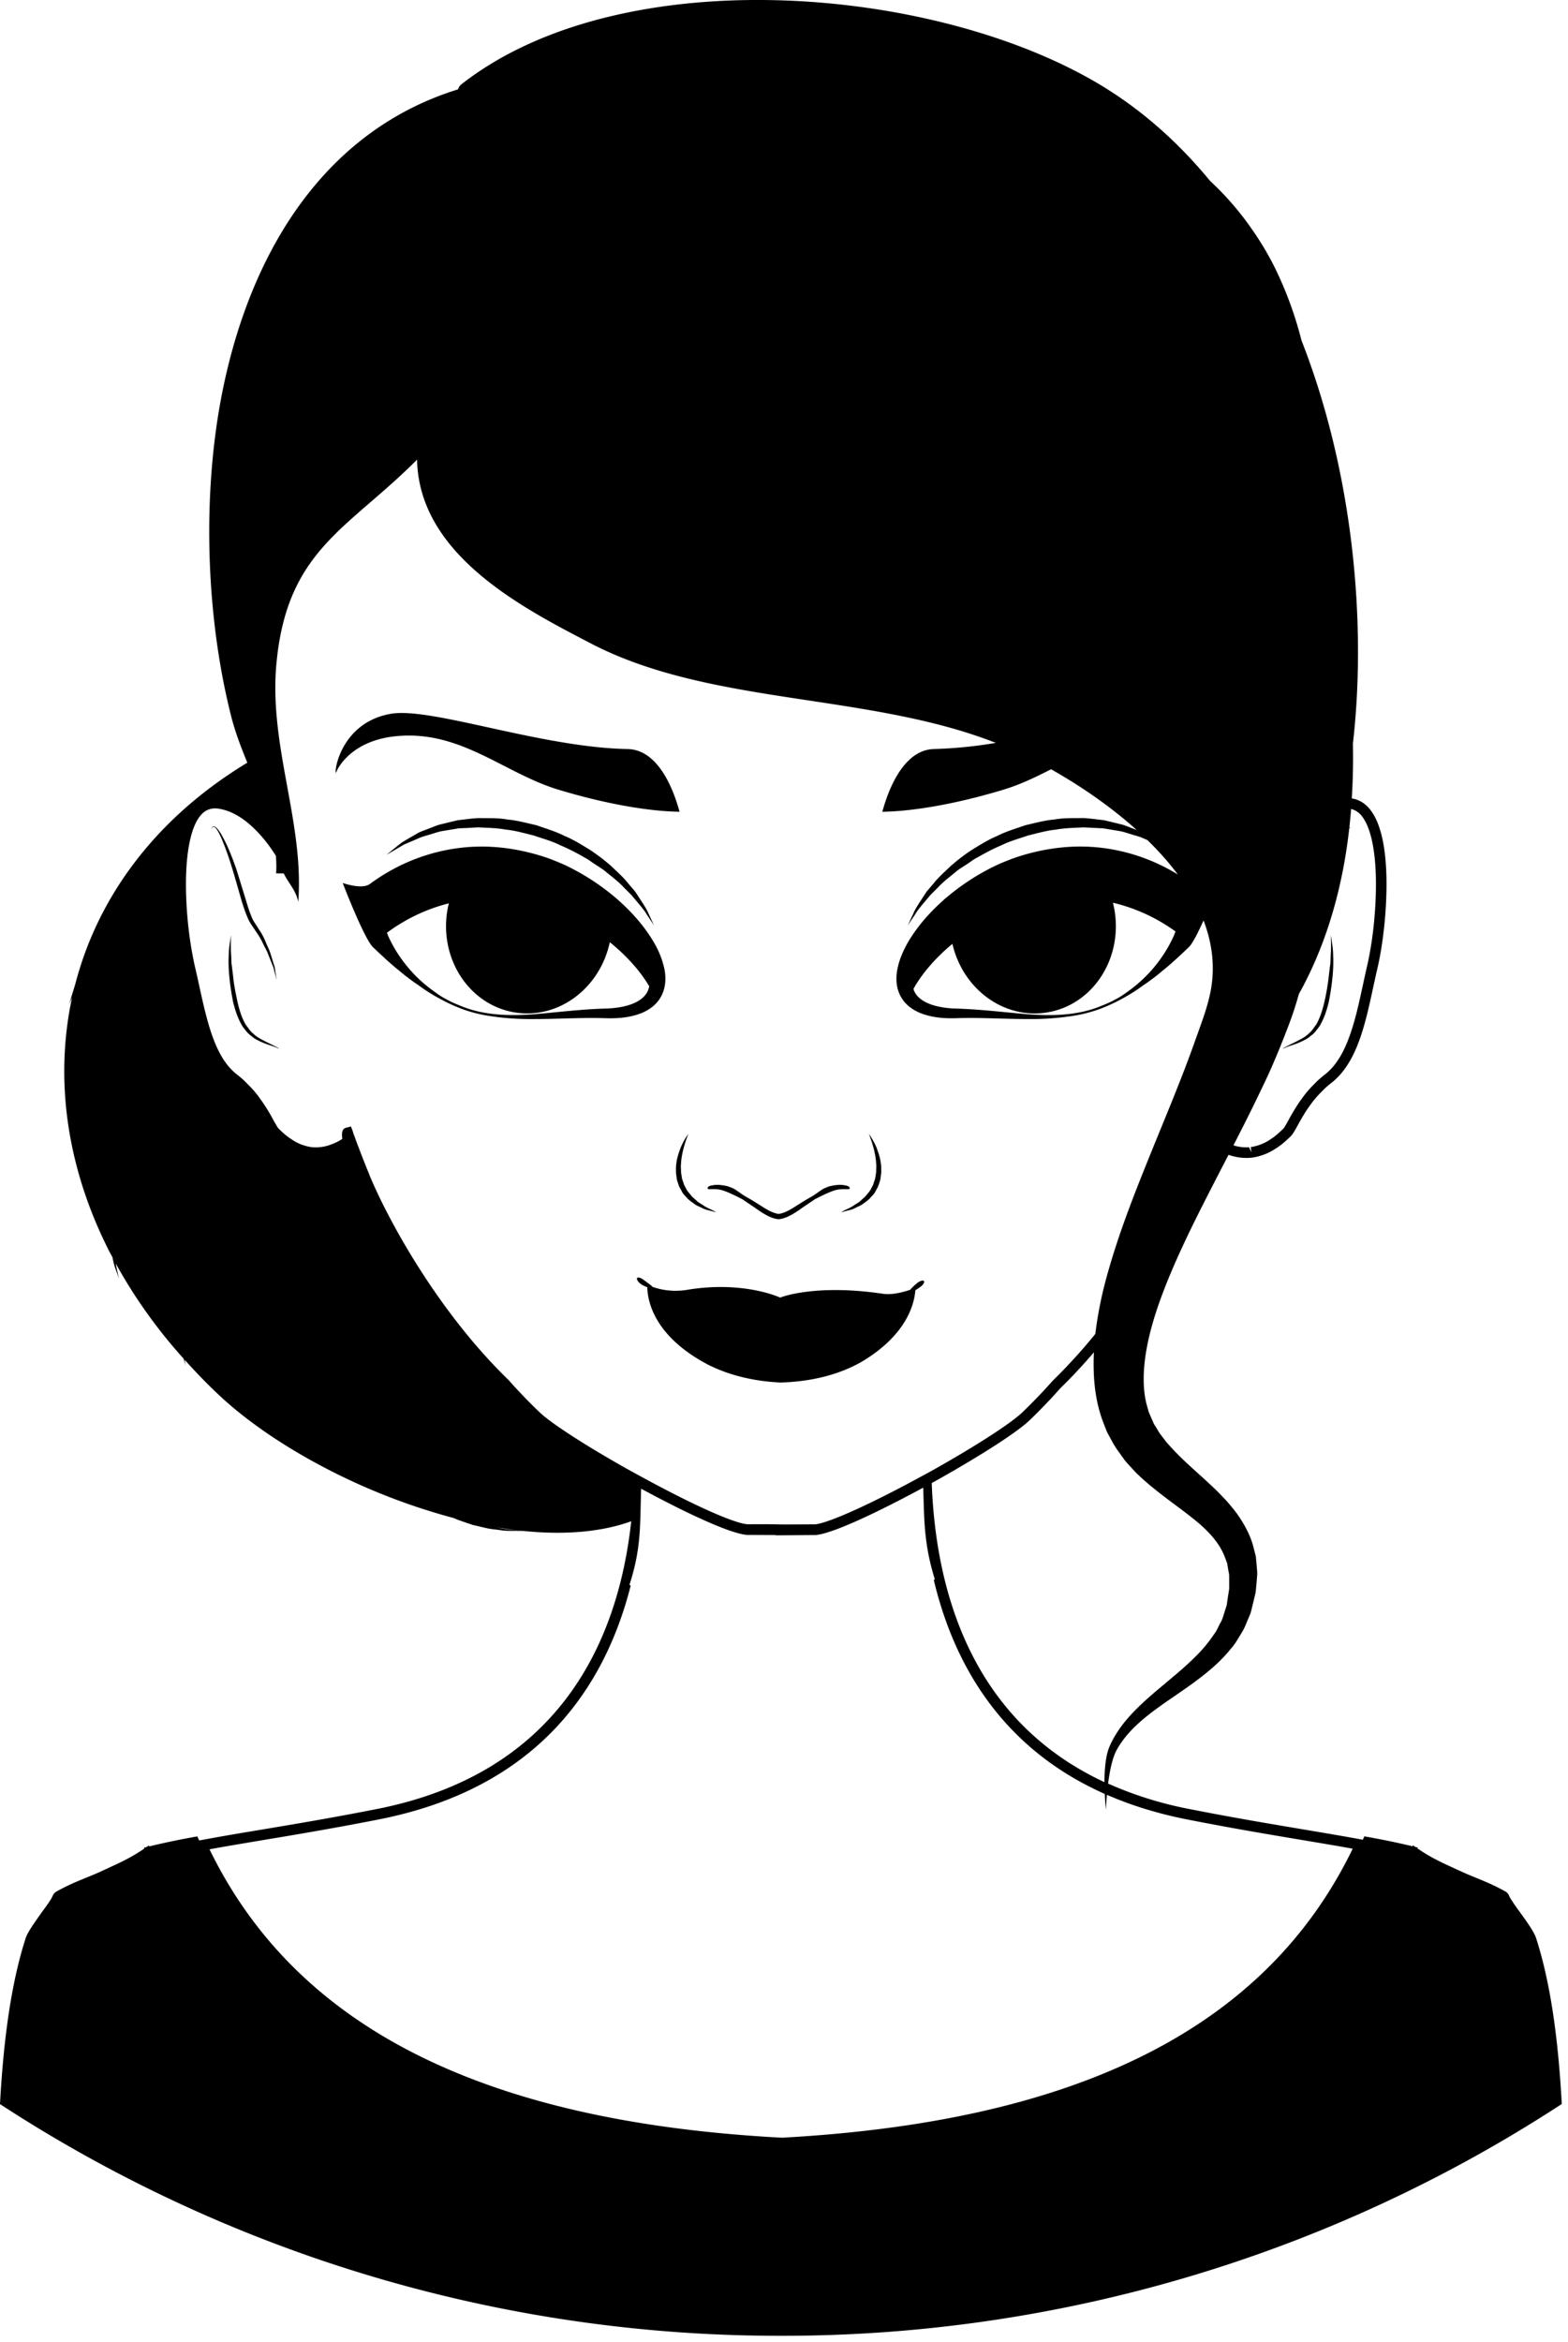 <svg xmlns="http://www.w3.org/2000/svg" viewBox="0 0 71 106"><path d="M69.553 87.704c-.086-.273-.437-.763-.75-1.196a8.388 8.388 0 0 1-.433-.635l-.032-.067-.025-.058-.039-.058h-.005a.336.336 0 0 0-.115-.096c-.538-.297-.903-.442-1.288-.601-.212-.087-.428-.173-.683-.29l-.375-.172c-.509-.232-1.034-.472-1.625-.88l.015-.038-.116-.03-.1-.072-.02.044c-.69-.165-1.386-.31-2.086-.432l-.096-.02-.039.087-.032.069-.063-.012c-.767-.143-1.616-.285-2.554-.443-1.512-.253-3.226-.54-5.221-.932a16.914 16.914 0 0 1-3.696-1.154c.071-.56.193-1.182.404-1.548.438-.782 1.135-1.363 1.861-1.892.733-.53 1.517-1.015 2.258-1.63.37-.307.731-.646 1.049-1.049.169-.18.309-.434.453-.67.165-.253.227-.457.323-.677l.068-.163.017-.04.009-.021.005-.011.018-.062.024-.094.094-.382.091-.383c.024-.131.029-.269.043-.405l.034-.41c.01-.136-.014-.278-.021-.42l-.04-.423-.106-.415c-.139-.561-.428-1.056-.732-1.5-.158-.215-.329-.413-.498-.612-.174-.177-.349-.368-.525-.535-.706-.676-1.411-1.249-1.97-1.869l-.21-.23-.18-.237c-.056-.078-.129-.16-.17-.233l-.124-.21c-.044-.081-.085-.106-.133-.233l-.142-.324-.07-.16-.018-.04-.005-.011c.064.14.017.035.03.063l-.004-.016-.018-.068-.075-.266c-.18-.718-.154-1.522-.024-2.337.134-.82.38-1.655.683-2.483.612-1.662 1.43-3.302 2.279-4.958.256-.499.515-1 .776-1.502.322.113.652.162 1.01.133l.066-.007c.136-.02.262-.05.375-.085l.046-.015c.207-.064.415-.163.631-.304.282-.175.487-.372.609-.488l.064-.06c.107-.102.202-.273.333-.512.147-.266.33-.599.596-.956.136-.19.299-.38.497-.574.128-.136.267-.262.416-.375.88-.685 1.281-1.814 1.555-2.828.127-.468.234-.959.345-1.478.069-.312.138-.633.214-.96.139-.6.259-1.405.328-2.21.126-1.491.183-4.134-.839-5.084a1.263 1.263 0 0 0-.666-.326c.05-.787.07-1.611.052-2.483.628-5.473.008-12.282-2.33-18.248a16.837 16.837 0 0 0-1.217-3.311c-.307-.612-.66-1.2-1.055-1.758a13.201 13.201 0 0 0-1.866-2.145c-1.422-1.728-3.09-3.227-5.034-4.385-7.55-4.495-21.707-5.63-28.896.036a.555.555 0 0 0-.126.206c-5.95 1.843-9.288 7.174-10.604 13.377-.999 4.705-.842 10.372.341 15.019.178.697.443 1.387.725 2.075-4.153 2.509-6.778 6.077-7.8 10.058l-.006.017-.008.021a.124.124 0 0 0-.005.02l-.017.053-.233.761.133-.302-.093.457.002-.007c-.08.434-.142.873-.185 1.313l-.005.012.005-.008c-.314 3.166.328 6.496 1.944 9.686l.006.025-.003-.018c.05.1.106.197.159.297.011.052.02.11.034.159.051.264.142.456.185.592l.074.207-.049-.213c-.023-.11-.062-.274-.094-.462a22.937 22.937 0 0 0 3.07 4.302l.028.1.06.206-.035-.211-.007-.044c.498.552 1.02 1.097 1.588 1.627 1.091 1.018 2.495 2.007 4.068 2.887a28.365 28.365 0 0 0 6.544 2.653l.12.055c.253.096.498.173.723.252l.653.152c.202.044.394.054.563.08.338.057.61.03.792.039l.279.002-.278-.028c-.181-.025-.449-.03-.78-.106-.081-.017-.168-.032-.257-.049 2.244.391 4.384.375 6.117-.223l.009-.001h-.007c.03-.01.06-.025.09-.035-.588 5.382-3.201 11.402-11.556 13.034-1.984.39-3.691.676-5.198.927-.881.147-1.683.28-2.41.415l-.399.073c-.015-.033-.031-.064-.045-.097l-.04-.087-.09.016c-.701.125-1.399.27-2.091.437l-.015-.044-.1.072-.12.03.018.038c-.59.407-1.12.648-1.629.88l-.37.172c-.255.115-.475.202-.688.29-.384.158-.745.302-1.287.6a.431.431 0 0 0-.116.097l-.04.057a.346.346 0 0 0-.027.06c-.011.018-.02.043-.034.066-.063.125-.241.376-.433.634-.307.434-.663.924-.749 1.197C.552 89.597.17 92.067 0 95.223a64.622 64.622 0 0 0 35.361 10.485 64.558 64.558 0 0 0 35.357-10.49c-.17-3.158-.552-5.625-1.165-7.514zM53.968 68.68c.686.536 1.242 1.108 1.5 1.806l.099.263.047.282c.013.095.044.188.044.288v.302c-.003.1.006.202-.003.305l-.05.314-.046.315-.012.08c.007-.02-.016.057.014-.04l-.002.011-.007.021-.013.042-.054.17c-.073.218-.135.478-.232.617-.091.167-.152.343-.29.517a6.21 6.21 0 0 1-.83.996c-.625.627-1.358 1.185-2.063 1.803-.7.615-1.404 1.317-1.812 2.226-.194.419-.247 1.073-.247 1.655-6.04-2.808-7.642-8.673-7.822-13.537.136-.074.275-.15.438-.243 1.501-.847 3.338-1.974 3.995-2.598.477-.458.953-.955 1.404-1.462.53-.515 1.03-1.057 1.506-1.612-.044.982.019 2.02.368 3.022l.155.403.04.101.01.026.037.085.004.009.022.039.084.154c.114.205.206.398.408.67l.268.372c.09.118.18.203.27.306l.27.292.283.26c.756.681 1.538 1.197 2.217 1.74zm5.287-24.542c.694-1.432 1.294-3.188 1.656-5.327.074-.44.137-.898.19-1.372.013.008.022.02.028.033.023.047.029.077.029.077s-.004-.03-.02-.081c-.004-.018-.018-.033-.036-.045.03-.264.056-.536.077-.81.14.031.267.1.372.197.628.584.886 2.337.687 4.691-.058.72-.164 1.436-.317 2.142-.078.33-.147.652-.215.967-.112.513-.216.997-.34 1.453-.36 1.328-.774 2.099-1.389 2.577a3.687 3.687 0 0 0-.465.42 4.52 4.52 0 0 0-.539.625c-.283.38-.483.742-.63 1.008-.092.169-.19.344-.238.39l-.07.066c-.11.104-.29.278-.535.43a2.042 2.042 0 0 1-.5.245l-.046.015a2.364 2.364 0 0 1-.32.074l.037.237-.115-.23a1.874 1.874 0 0 1-.705-.087c.391-.758.78-1.529 1.16-2.32.137-.286.275-.57.41-.863.25-.55.489-1.119.717-1.702.143-.366.288-.733.417-1.118a17.2 17.2 0 0 0 .26-.849c.15-.264.297-.548.44-.843zm-16.129-1.423c.467 2.029 2.302 3.403 4.245 3.11 2.05-.308 3.439-2.35 3.107-4.56a4.675 4.675 0 0 0-.084-.411 7.918 7.918 0 0 1 2.834 1.302c-.04.093-.072.19-.116.28a6.255 6.255 0 0 1-1.933 2.355c-.213.155-.424.315-.665.433-.23.133-.483.233-.732.333-1.009.399-2.124.424-3.194.348-1.07-.088-2.165-.227-3.258-.26-.796-.014-1.658-.219-1.924-.77-.02-.038-.03-.08-.044-.12.378-.688.995-1.404 1.764-2.04zM12.52 30.001c.485-5.127 3.252-6.065 6.365-9.201.082 4.32 4.812 6.728 7.859 8.314C32.167 31.94 39.28 31.34 45.09 33.62c-.922.157-1.854.25-2.79.278-1.727.032-2.325 2.846-2.352 2.84.013-.011 1.983.056 5.478-.997.758-.228 1.466-.57 2.167-.927 1.257.707 2.646 1.641 3.876 2.746a3.149 3.149 0 0 1-.136-.051c-.159-.058-.322-.13-.497-.185l-.551-.135-.289-.069-.302-.036a11.467 11.467 0 0 0-.625-.063c-.425.01-.869-.015-1.312.064-.447.038-.886.16-1.33.262-.427.151-.866.277-1.265.481-.414.17-.785.409-1.149.629-.34.223-.665.471-.97.742-.283.268-.558.51-.767.779l-.314.367-.24.367c-.148.229-.28.426-.356.61l-.259.555.339-.508c.095-.168.248-.346.42-.55l.273-.325.333-.332c.22-.242.504-.457.792-.692.138-.126.307-.22.47-.329.166-.1.32-.232.501-.325.355-.199.721-.402 1.115-.564.381-.19.802-.302 1.208-.443.42-.1.835-.223 1.26-.264.418-.078.836-.077 1.24-.102l.595.03.29.013.277.046.536.09c.17.038.33.096.487.14.154.05.31.086.446.141l.267.116c.503.49.97 1.01 1.376 1.557a8.559 8.559 0 0 0-3.058-1.152 8.118 8.118 0 0 0-.674-.084c-.24-.023-.464-.026-.695-.03-.46.002-.92.04-1.373.114a9.633 9.633 0 0 0-1.326.312 8.136 8.136 0 0 0-.63.227c-.223.084-.425.18-.626.276-.784.391-1.516.88-2.18 1.453-.652.575-1.222 1.213-1.656 1.95-.209.37-.387.762-.474 1.19-.088.423-.074.91.18 1.324.25.42.71.674 1.152.79.446.126.896.146 1.336.133 1.087-.036 2.158.04 3.26.039.589.007 1.178-.029 1.761-.108.5-.059.993-.175 1.466-.346l.025-.008.02-.008.165-.067c.135-.054.268-.113.399-.177.055-.027.114-.052.168-.081.242-.123.479-.256.709-.4.242-.145.443-.308.67-.456.22-.162.448-.325.65-.503.43-.34.827-.718 1.228-1.097.164-.155.421-.662.669-1.211.362.949.513 1.95.356 2.99-.126.832-.46 1.662-.76 2.513-.602 1.7-1.337 3.426-2.05 5.189-.714 1.766-1.429 3.575-1.956 5.519a17.65 17.65 0 0 0-.491 2.5 24.555 24.555 0 0 1-1.92 2.109 25.18 25.18 0 0 1-1.39 1.447c-.523.495-2.016 1.463-3.94 2.55-.172.096-.345.193-.524.287-2.358 1.292-4.296 2.166-4.913 2.225l-1.42.007-.676-.012-.978.001c-.632-.056-2.458-.875-4.769-2.136-.243-.13-.492-.268-.73-.4-1.882-1.062-3.376-2.03-3.9-2.528a24.981 24.981 0 0 1-1.407-1.46c-3.235-3.14-5.466-7.274-6.292-9.258l-.019-.056c-.082-.195-.162-.391-.238-.589a21.756 21.756 0 0 1-.17-.435l-.05-.135c-.064-.157-.12-.313-.178-.475l-.045-.12c-.019-.049-.039-.098-.057-.172l-.09-.238-.215.057c-.185.05-.215.217-.176.507l-.051.03c-.088.055-.168.104-.275.148-.023.011-.05.027-.108.044-.277.12-.578.174-.879.157l-.094-.009a2.078 2.078 0 0 1-.317-.073l-.07-.022a2.065 2.065 0 0 1-.483-.243c-.2-.129-.387-.28-.555-.449l-.044-.042c-.053-.05-.15-.226-.245-.395a8.122 8.122 0 0 0-.625-1 4.291 4.291 0 0 0-.533-.617 3.74 3.74 0 0 0-.478-.433c-.614-.479-1.027-1.249-1.38-2.576-.12-.44-.222-.907-.329-1.392a58.135 58.135 0 0 0-.23-1.026 17.223 17.223 0 0 1-.318-2.145c-.199-2.354.059-4.108.687-4.693.2-.186.44-.253.733-.209.622.1 1.243.486 1.846 1.151.221.24.42.496.6.767.05.073.095.144.141.215.02.264.027.528.01.794h.343c.226.46.55.756.66 1.289.271-3.622-1.343-7.056-.987-10.813zM9.51 83.688c.727-.134 1.527-.267 2.405-.414 1.51-.251 3.221-.538 5.212-.929 7.17-1.401 10.246-5.918 11.431-10.586a.84.84 0 0 0-.056-.035c.549-1.691.473-2.73.529-4.352 1.07.58 3.788 2.003 4.788 2.092l1.307.006v.013l1.812-.014c.987-.093 3.723-1.526 4.866-2.144.029.903.036 1.606.13 2.35.028.226.065.455.113.696.068.34.158.7.282 1.104l-.046.03c.918 3.848 3.095 7.618 7.741 9.68.02.419.055.72.055.72s.008-.285.043-.68c1.082.472 2.293.854 3.657 1.12 2.003.395 3.72.681 5.234.935.813.136 1.556.26 2.238.384-3.907 8.063-12.366 12.342-25.832 13.079l-.116-.005c-13.451-.732-21.9-5-25.817-13.047l.024-.003z"/><path d="M11.198 41.494c.082.236.254.444.369.63.133.193.255.378.335.563l.02.04c.082.17.176.327.23.485l.183.46c.066.137.077.263.11.363.053.204.081.321.081.321l-.048-.324c-.02-.102-.02-.234-.074-.373l-.148-.477c-.047-.176-.148-.357-.228-.556a2.835 2.835 0 00-.32-.59c-.124-.207-.265-.378-.337-.6-.092-.213-.159-.446-.228-.675l-.42-1.36c-.144-.44-.305-.833-.458-1.172-.162-.334-.305-.614-.472-.773-.094-.09-.195-.047-.206.012a.574.574 0 00-.022.08s.007-.029.029-.076c.022-.053.102-.074.177.007.068.083.134.192.195.328.072.13.12.291.195.456.022.055.043.122.066.18.248.66.476 1.498.723 2.357.075.234.147.466.248.694zM12.625 47.455l-.01-.005-.012-.002a.081.081 0 00.022.007z"/><path d="M11.824 47.028a1.412 1.412 0 0 1-.372-.265c-.132-.1-.215-.254-.326-.392-.18-.308-.291-.675-.375-1.044-.077-.368-.158-.755-.19-1.102l-.062-.509c-.03-.163-.02-.315-.03-.456-.04-.567 0-.94 0-.94s-.023.089-.045.25c-.025.16-.066.392-.067.678-.033.567.046 1.336.199 2.102.095.382.223.767.427 1.103.12.154.228.314.38.417.133.124.283.197.42.262.272.129.505.184.665.25.071.027.134.05.166.07.007 0 .011.003.02.001-.04-.037-.1-.06-.176-.102-.15-.082-.384-.182-.634-.323zm46.297.42l-.012.002-.011.005a.323.323 0 0 0 .023-.006z"/><path d="M58.089 47.453l.02-.002c.034-.017.095-.041.167-.07.16-.065.392-.12.664-.25.138-.064.288-.137.422-.261.151-.101.26-.263.38-.417.205-.336.332-.721.425-1.103.153-.766.232-1.535.199-2.102-.001-.286-.042-.518-.066-.678-.023-.161-.047-.25-.047-.25s.04.373 0 .94c-.008.143.001.293-.028.456-.021.161-.041.331-.062.509-.043.37-.107.739-.19 1.102-.085.37-.198.737-.376 1.044-.11.137-.194.292-.325.392a1.417 1.417 0 01-.373.265c-.251.141-.483.241-.633.322-.076.044-.136.066-.177.103zm-27.482 5.618c.026.145.025.296.081.437.025.07.046.143.074.211l.11.195c.06.138.183.228.267.336.012.012.026.02.038.032.088.082.189.145.276.212.1.075.215.111.31.162.19.105.374.122.49.162l.19.044-.174-.089c-.108-.056-.274-.117-.443-.237-.083-.059-.188-.105-.272-.186-.082-.082-.182-.154-.263-.248-.07-.1-.17-.188-.221-.307l-.092-.17c-.01-.026-.018-.055-.027-.082l-.034-.104c-.053-.121-.053-.257-.08-.384.004-.132-.019-.261 0-.387.01-.253.063-.49.112-.69.108-.4.22-.663.22-.663s-.18.223-.348.62c-.072.201-.166.438-.195.712-.024.135-.017.28-.019.424zM18.303 38.217c.244-.104.487-.208.73-.314.138-.055.291-.09.445-.14.157-.045.316-.103.488-.142l.535-.089.278-.046.288-.012c.195-.005.393-.027.595-.031.405.023.822.023 1.241.102.424.04.84.163 1.258.264.408.141.828.253 1.209.443a9.99 9.99 0 011.114.564c.182.093.334.223.502.325.162.11.33.205.47.33.288.236.572.45.791.692l.334.333c.096.113.187.223.274.324.171.204.325.383.42.55l.338.508-.258-.556c-.076-.183-.207-.379-.357-.61l-.24-.366-.313-.368c-.21-.268-.484-.511-.767-.78a8.577 8.577 0 00-.97-.741c-.363-.22-.736-.459-1.15-.628-.398-.204-.837-.33-1.265-.481-.443-.101-.882-.223-1.331-.262-.442-.08-.887-.053-1.31-.063-.21.014-.418.035-.626.062l-.302.036-.288.068-.551.135c-.175.054-.338.127-.497.185-.156.066-.314.109-.45.184l-.382.22-.33.194c-.096.068-.178.137-.255.196l-.474.385.527-.309c.086-.048.175-.107.279-.162zm17.026 20.508c-.012-.007-1.668-.78-4.232-.35a3.188 3.188 0 01-1.54-.132c-.095-.096-.32-.25-.413-.322-.127-.096-.258-.135-.294-.084-.037.05.036.172.163.27.059.045.181.103.297.149.009.364.11 1.43 1.304 2.513.395.358.906.719 1.576 1.056a.04.04 0 00.012.002c.796.38 1.826.676 3.137.74 1.619-.046 2.824-.45 3.675-.938a6.766 6.766 0 001.073-.778c1.156-1.038 1.331-2.055 1.36-2.46.091-.057.176-.113.223-.147.13-.096.204-.215.168-.267-.035-.051-.167-.016-.295.077-.12.096-.23.202-.332.317-.288.098-.778.233-1.191.186-3.101-.468-4.678.155-4.691.168zM17.901 33.32c2.95-.306 4.907 1.672 7.396 2.421 3.494 1.053 5.465.986 5.478.996-.026.007-.624-2.806-2.353-2.838-3.934-.072-8.896-1.912-10.727-1.595-2.264.393-2.585 2.652-2.478 2.675.013-.11.612-1.443 2.684-1.659zm20.167 21.544l.189-.045c.116-.04.302-.055.49-.162.096-.052.21-.087.31-.162.088-.067.189-.13.277-.212.011-.011.026-.02.037-.031.086-.11.208-.199.27-.336l.108-.195c.029-.07.05-.141.075-.212.055-.14.055-.292.08-.437-.003-.144.005-.289-.02-.424-.029-.273-.123-.51-.194-.713-.17-.395-.35-.619-.35-.619s.113.261.222.663c.049.2.1.437.111.69.019.126-.003.257 0 .387-.027.127-.027.263-.08.384l-.035.107c-.008.026-.015.053-.026.079l-.091.17c-.05.12-.15.207-.221.308-.081.094-.181.165-.263.248-.085.08-.188.125-.273.185-.169.12-.333.18-.443.237l-.173.09z"/><path d="M32.739 53.877c.28.09.679.293.892.406l.026.02c.154.101.313.212.48.322.164.115.338.24.53.347.172.095.368.185.588.205h.004c.22-.021.416-.11.589-.205.192-.106.365-.232.528-.347.17-.11.327-.222.48-.322.01-.006.017-.013.025-.02.214-.113.615-.316.894-.406.398-.13.75.013.697-.127-.025-.067-.124-.102-.259-.11l.028-.002s-.106-.023-.298-.014a2.2 2.2 0 0 0-.34.053.99.99 0 0 0-.23.083.95.95 0 0 0-.189.1c-.138.092-.272.198-.427.29a9.812 9.812 0 0 0-.5.297c-.316.192-.644.441-.999.49-.355-.05-.681-.299-.998-.49a8.022 8.022 0 0 0-.5-.298c-.153-.091-.288-.197-.428-.288a.91.91 0 0 0-.232-.12 1.07 1.07 0 0 0-.186-.064 2.337 2.337 0 0 0-.342-.053c-.193-.009-.297.014-.297.014l.028.002c-.135.007-.234.042-.258.11-.058.14.297-.004.694.127zm-2.84-8.72c.253-.414.27-.9.182-1.323a4.076 4.076 0 0 0-.475-1.191c-.434-.737-1.004-1.376-1.657-1.95a10.48 10.48 0 0 0-2.179-1.453 8.317 8.317 0 0 0-.625-.276 7.35 7.35 0 0 0-.63-.227 10.014 10.014 0 0 0-1.324-.312 8.906 8.906 0 0 0-1.373-.114c-.231.005-.457.007-.697.03a8.535 8.535 0 0 0-3.246.956 8.784 8.784 0 0 0-1.124.706c-.362.27-1.234-.044-1.234-.044s.97 2.527 1.376 2.91c.4.38.798.757 1.228 1.096.203.179.43.34.65.503.228.147.427.31.67.454.228.148.47.275.71.4.053.03.11.054.164.08l.058.029c.11.052.219.1.33.144l.19.077.006.003.01.003c.496.183.989.292 1.487.353.582.082 1.174.113 1.758.108 1.102.001 2.172-.075 3.258-.039.44.013.89-.007 1.337-.132.442-.117.902-.37 1.15-.79zm-.58-.285c-.267.552-1.131.755-1.924.772-1.094.031-2.189.172-3.258.26-1.07.075-2.186.05-3.195-.349-.25-.1-.5-.2-.73-.333-.243-.119-.454-.279-.665-.434a6.085 6.085 0 0 1-1.127-1.074 6.133 6.133 0 0 1-.808-1.28c-.035-.071-.06-.148-.092-.22a7.954 7.954 0 0 1 2.804-1.333 4.49 4.49 0 0 0-.078.383c-.333 2.209 1.058 4.252 3.106 4.56 1.966.296 3.82-1.115 4.26-3.184.768.62 1.39 1.32 1.786 1.998a.96.96 0 0 1-.08.234z"/></svg>